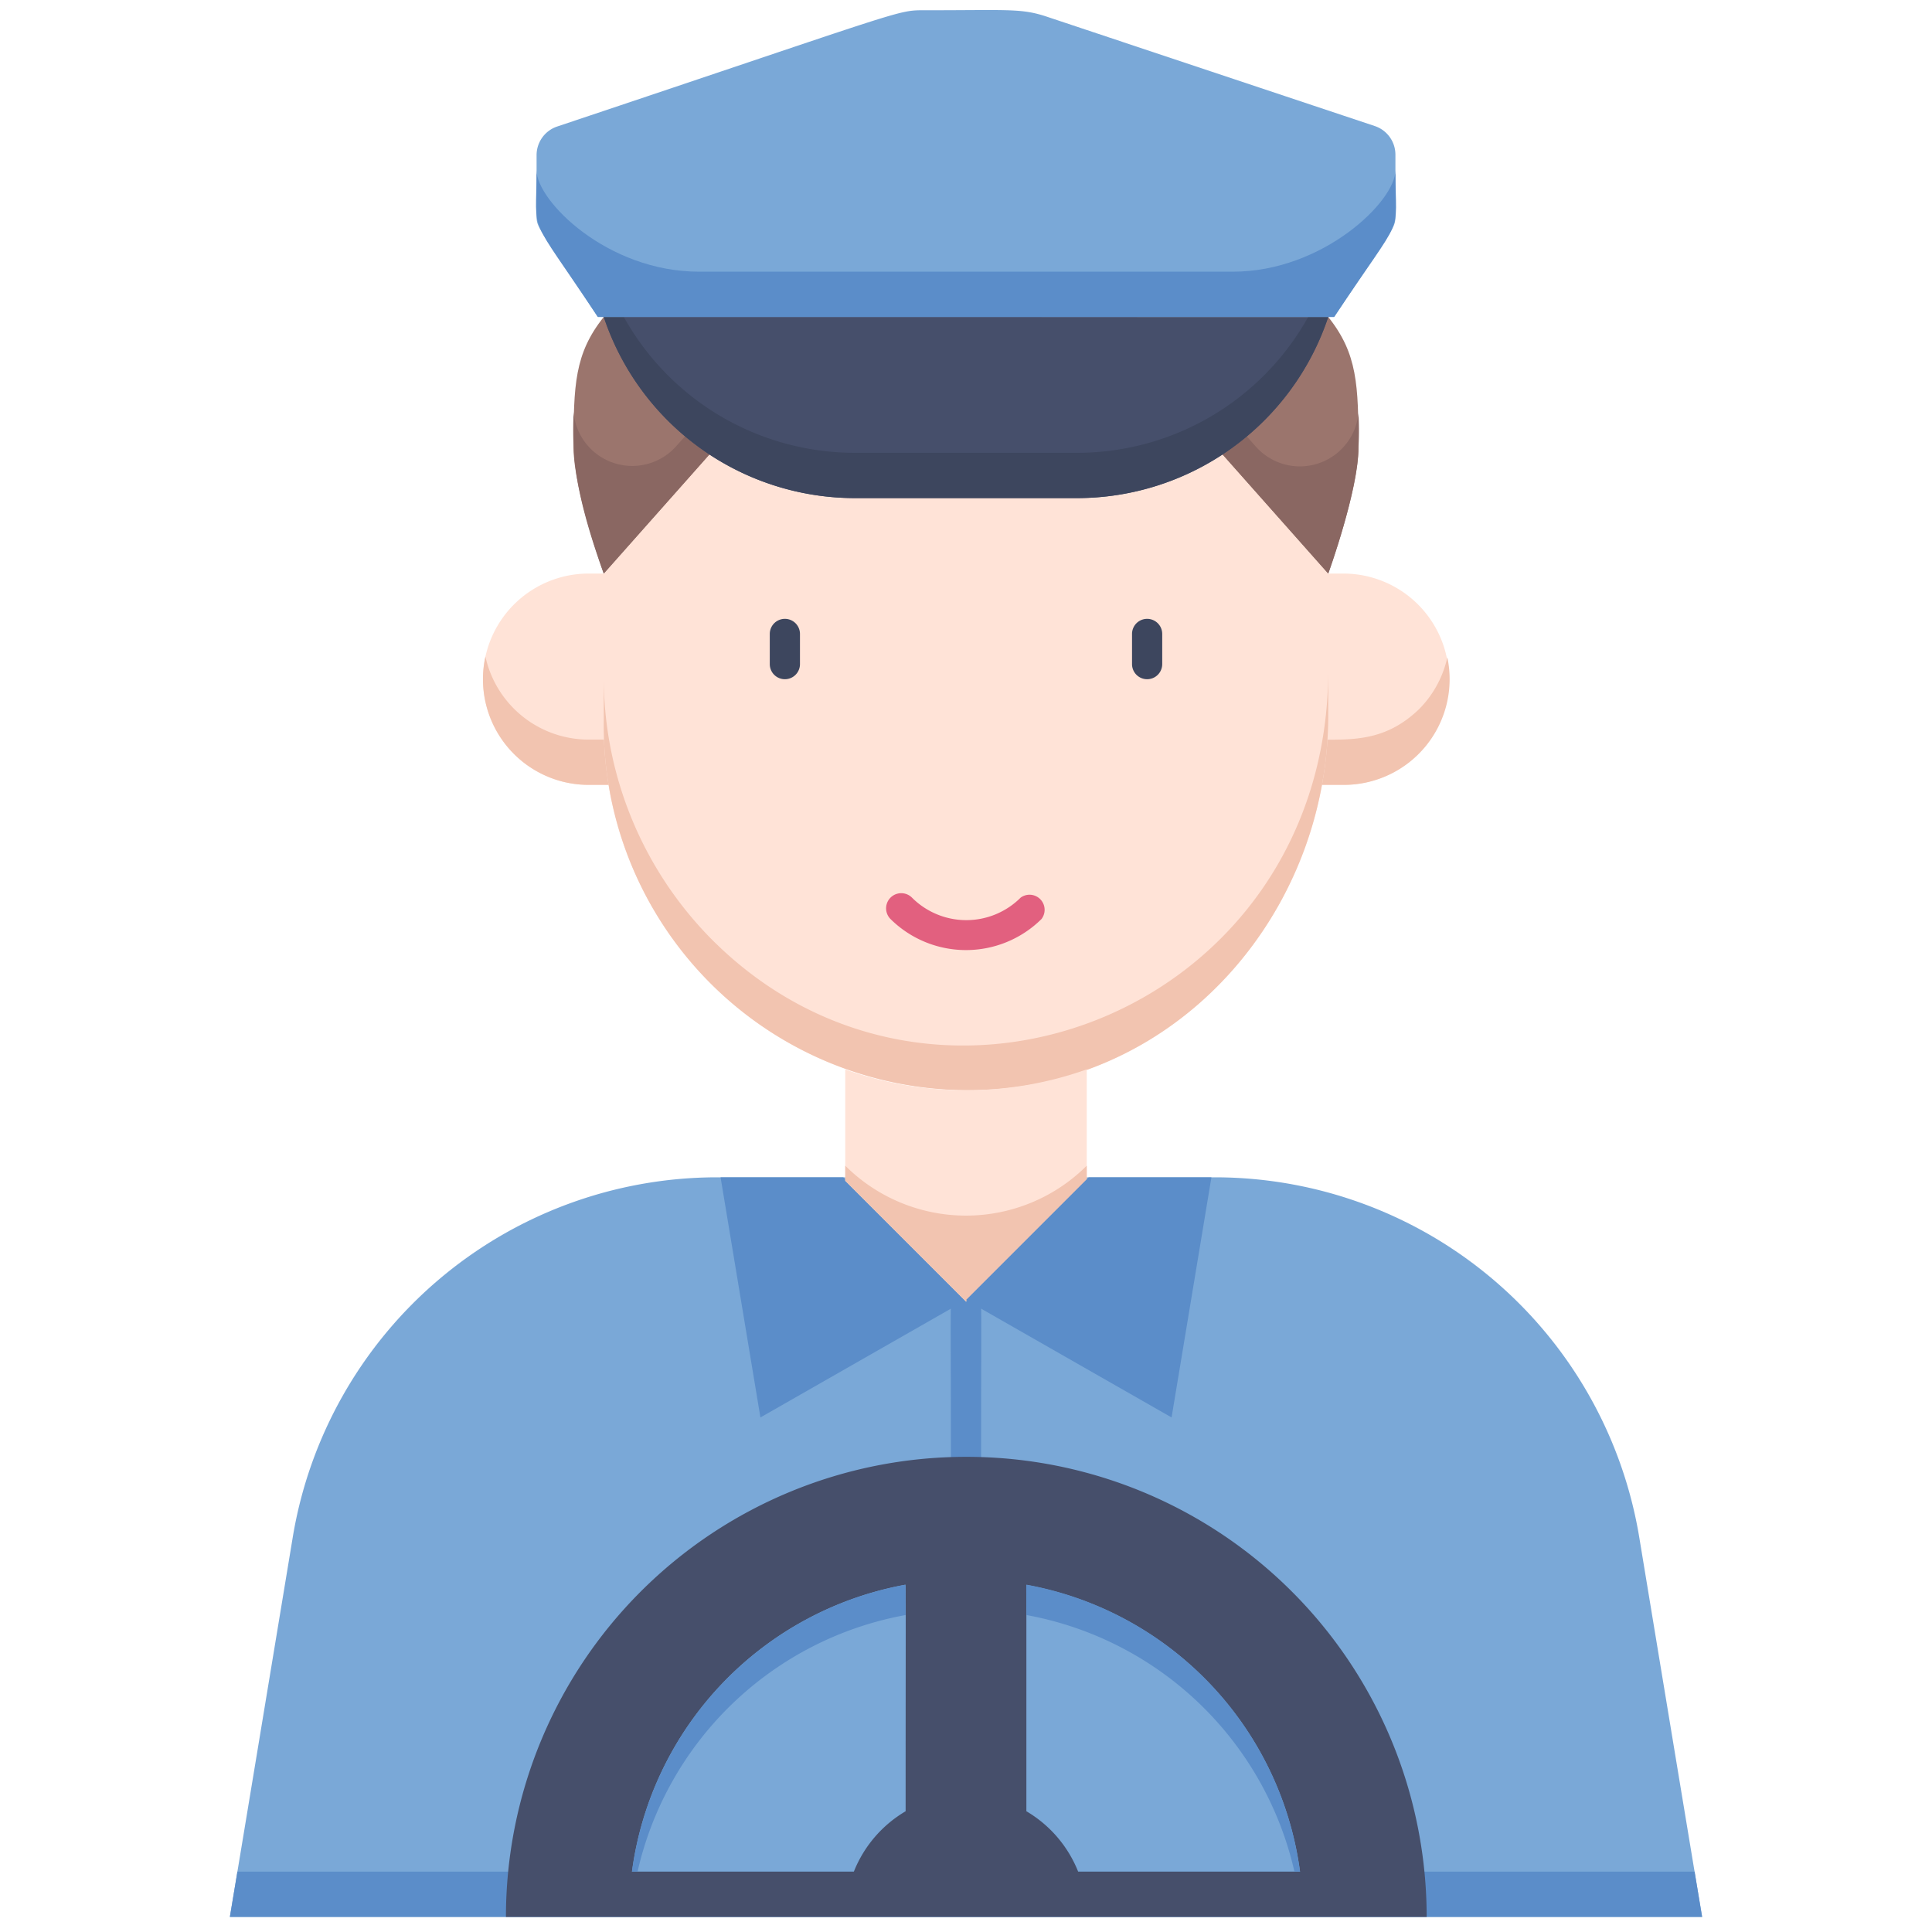 <svg xmlns="http://www.w3.org/2000/svg" viewBox="0 0 128 128"><defs><style>.cls-1{fill:#7aa8d7;}.cls-2{fill:#5b8dc9;}.cls-3{fill:#ffe3d7;}.cls-4{fill:#f2c4b0;}.cls-5{fill:#9b756d;}.cls-6{fill:#8a6762;}.cls-7{fill:#e2607f;}.cls-8{fill:#3d465e;}.cls-9{fill:#464f6b;}</style></defs><title>Driver</title><g id="Driver"><path class="cls-1" d="M108.61,101.88A28.51,28.51,0,0,0,80.54,78H47.46a28.51,28.51,0,0,0-28.07,23.88c-4.19,25.34-3.46,20.9-4.16,25.12h97.54C112.08,122.84,112.76,127,108.61,101.88ZM64.77,85.39l-.77.78-.77-.78A1,1,0,0,1,64.77,85.39Z"/><path class="cls-2" d="M65,96.52a1,1,0,0,1-2,0c0-11.38-.1-10.76.23-11.16l.77.77.77-.77C65.09,85.75,65,85.05,65,96.52Z"/><path class="cls-3" d="M87,38h2a7,7,0,0,1,0,14H87Z"/><path class="cls-3" d="M41,52H39a7,7,0,0,1,0-14h2Z"/><path class="cls-4" d="M89,52H87V49c2.43,0,4.69.21,7-2a7,7,0,0,0,1.89-3.45A7,7,0,0,1,89,52Z"/><path class="cls-4" d="M41,49v3H39a7,7,0,0,1-6.84-8.5A7,7,0,0,0,39,49Z"/><path class="cls-3" d="M88,21V47.39c0,12-8.36,22.62-20,24.53A24.16,24.16,0,0,1,40,47.75V21"/><path class="cls-4" d="M88,44.39v3c0,12-8.36,22.62-20,24.53A24.16,24.16,0,0,1,40,47.75v-3a24.69,24.69,0,0,0,7,17.33C61.92,77.3,88,66.92,88,44.39Z"/><path class="cls-5" d="M88,21c1.94,2.43,2,4.52,2,8.67,0,2.8-2,8.33-2,8.33l-7-7.89H47L40,38s-2-5.53-2-8.33c0-4.15.06-6.24,2-8.67Z"/><path class="cls-6" d="M90,29.67c0,2.8-2,8.33-2,8.33l-7-7.89H47L40,38c-2.06-5.71-2.08-8.09-2-10.71a3.9,3.9,0,0,0,6.82,2.25L47,27.11H81l2.16,2.43A3.9,3.9,0,0,0,90,27.38,19.26,19.26,0,0,1,90,29.67Z"/><path class="cls-2" d="M64,86.13,50.38,93.91,47.74,78h8.13Z"/><path class="cls-3" d="M72,70.85v7.38l-8,8-8-8V70.85A23.88,23.88,0,0,0,72,70.85Z"/><path class="cls-4" d="M72,77.23v1l-8,8-8-8v-1A11.33,11.33,0,0,0,72,77.23Z"/><path class="cls-2" d="M80.26,78,77.62,93.91,64,86.13,72.13,78Z"/><path class="cls-7" d="M59,60.89a1,1,0,0,1,1.42-1.42,5.09,5.09,0,0,0,7.2,0A1,1,0,0,1,69,60.89,7.11,7.11,0,0,1,59,60.89Z"/><path class="cls-8" d="M51,44V42a1,1,0,0,1,2,0v2A1,1,0,0,1,51,44Z"/><path class="cls-8" d="M75,44V42a1,1,0,0,1,2,0v2A1,1,0,0,1,75,44Z"/><path class="cls-9" d="M71.35,33H56.65A17.55,17.55,0,0,1,40,21c0-.1-.77,0,48,0A17.55,17.55,0,0,1,71.35,33Z"/><path class="cls-8" d="M88,21A17.56,17.56,0,0,1,71.35,33H56.65A17.55,17.55,0,0,1,40,21h1.33a17.52,17.52,0,0,0,15.32,9h14.7a17.53,17.53,0,0,0,15.32-9Z"/><path class="cls-1" d="M88.39,21H39.61c-4-6.08-4.06-5.89-4.06-6.71v-4a2,2,0,0,1,1.37-1.91C60.38.53,59.39.68,61.31.68c5.55,0,6.35-.14,8.06.43L91.08,8.35a2,2,0,0,1,1.37,1.91v4C92.45,15.13,92.44,14.92,88.39,21Z"/><path class="cls-2" d="M92.45,11.29c0,4.64.74,2.5-4.06,9.71H39.61c-4.77-7.17-4.06-5.19-4.06-9.71,0,2,4.66,6.71,10.77,6.71H81.68C87.65,18,92.45,13.33,92.45,11.29Z"/><polygon class="cls-2" points="112.77 127 15.23 127 15.73 124 112.27 124 112.77 127"/><path class="cls-9" d="M64,96.52A30.48,30.48,0,0,0,33.52,127h61A30.48,30.48,0,0,0,64,96.52ZM68,105a22.32,22.32,0,0,1,18.13,19H71.43A8.13,8.13,0,0,0,68,120Zm-8.06,0c.1,0,.06-1.17.06,15A8.13,8.13,0,0,0,56.57,124H41.87A22.32,22.32,0,0,1,59.94,105Z"/><path class="cls-2" d="M59.94,105A22.32,22.32,0,0,0,41.87,124h.37A22.31,22.31,0,0,1,60,107C60,104.78,60,105,59.94,105Zm8.12,0c-.1,0-.06-.23-.06,2a22.32,22.32,0,0,1,17.76,17h.37A22.32,22.32,0,0,0,68.06,105Z"/></g></svg>